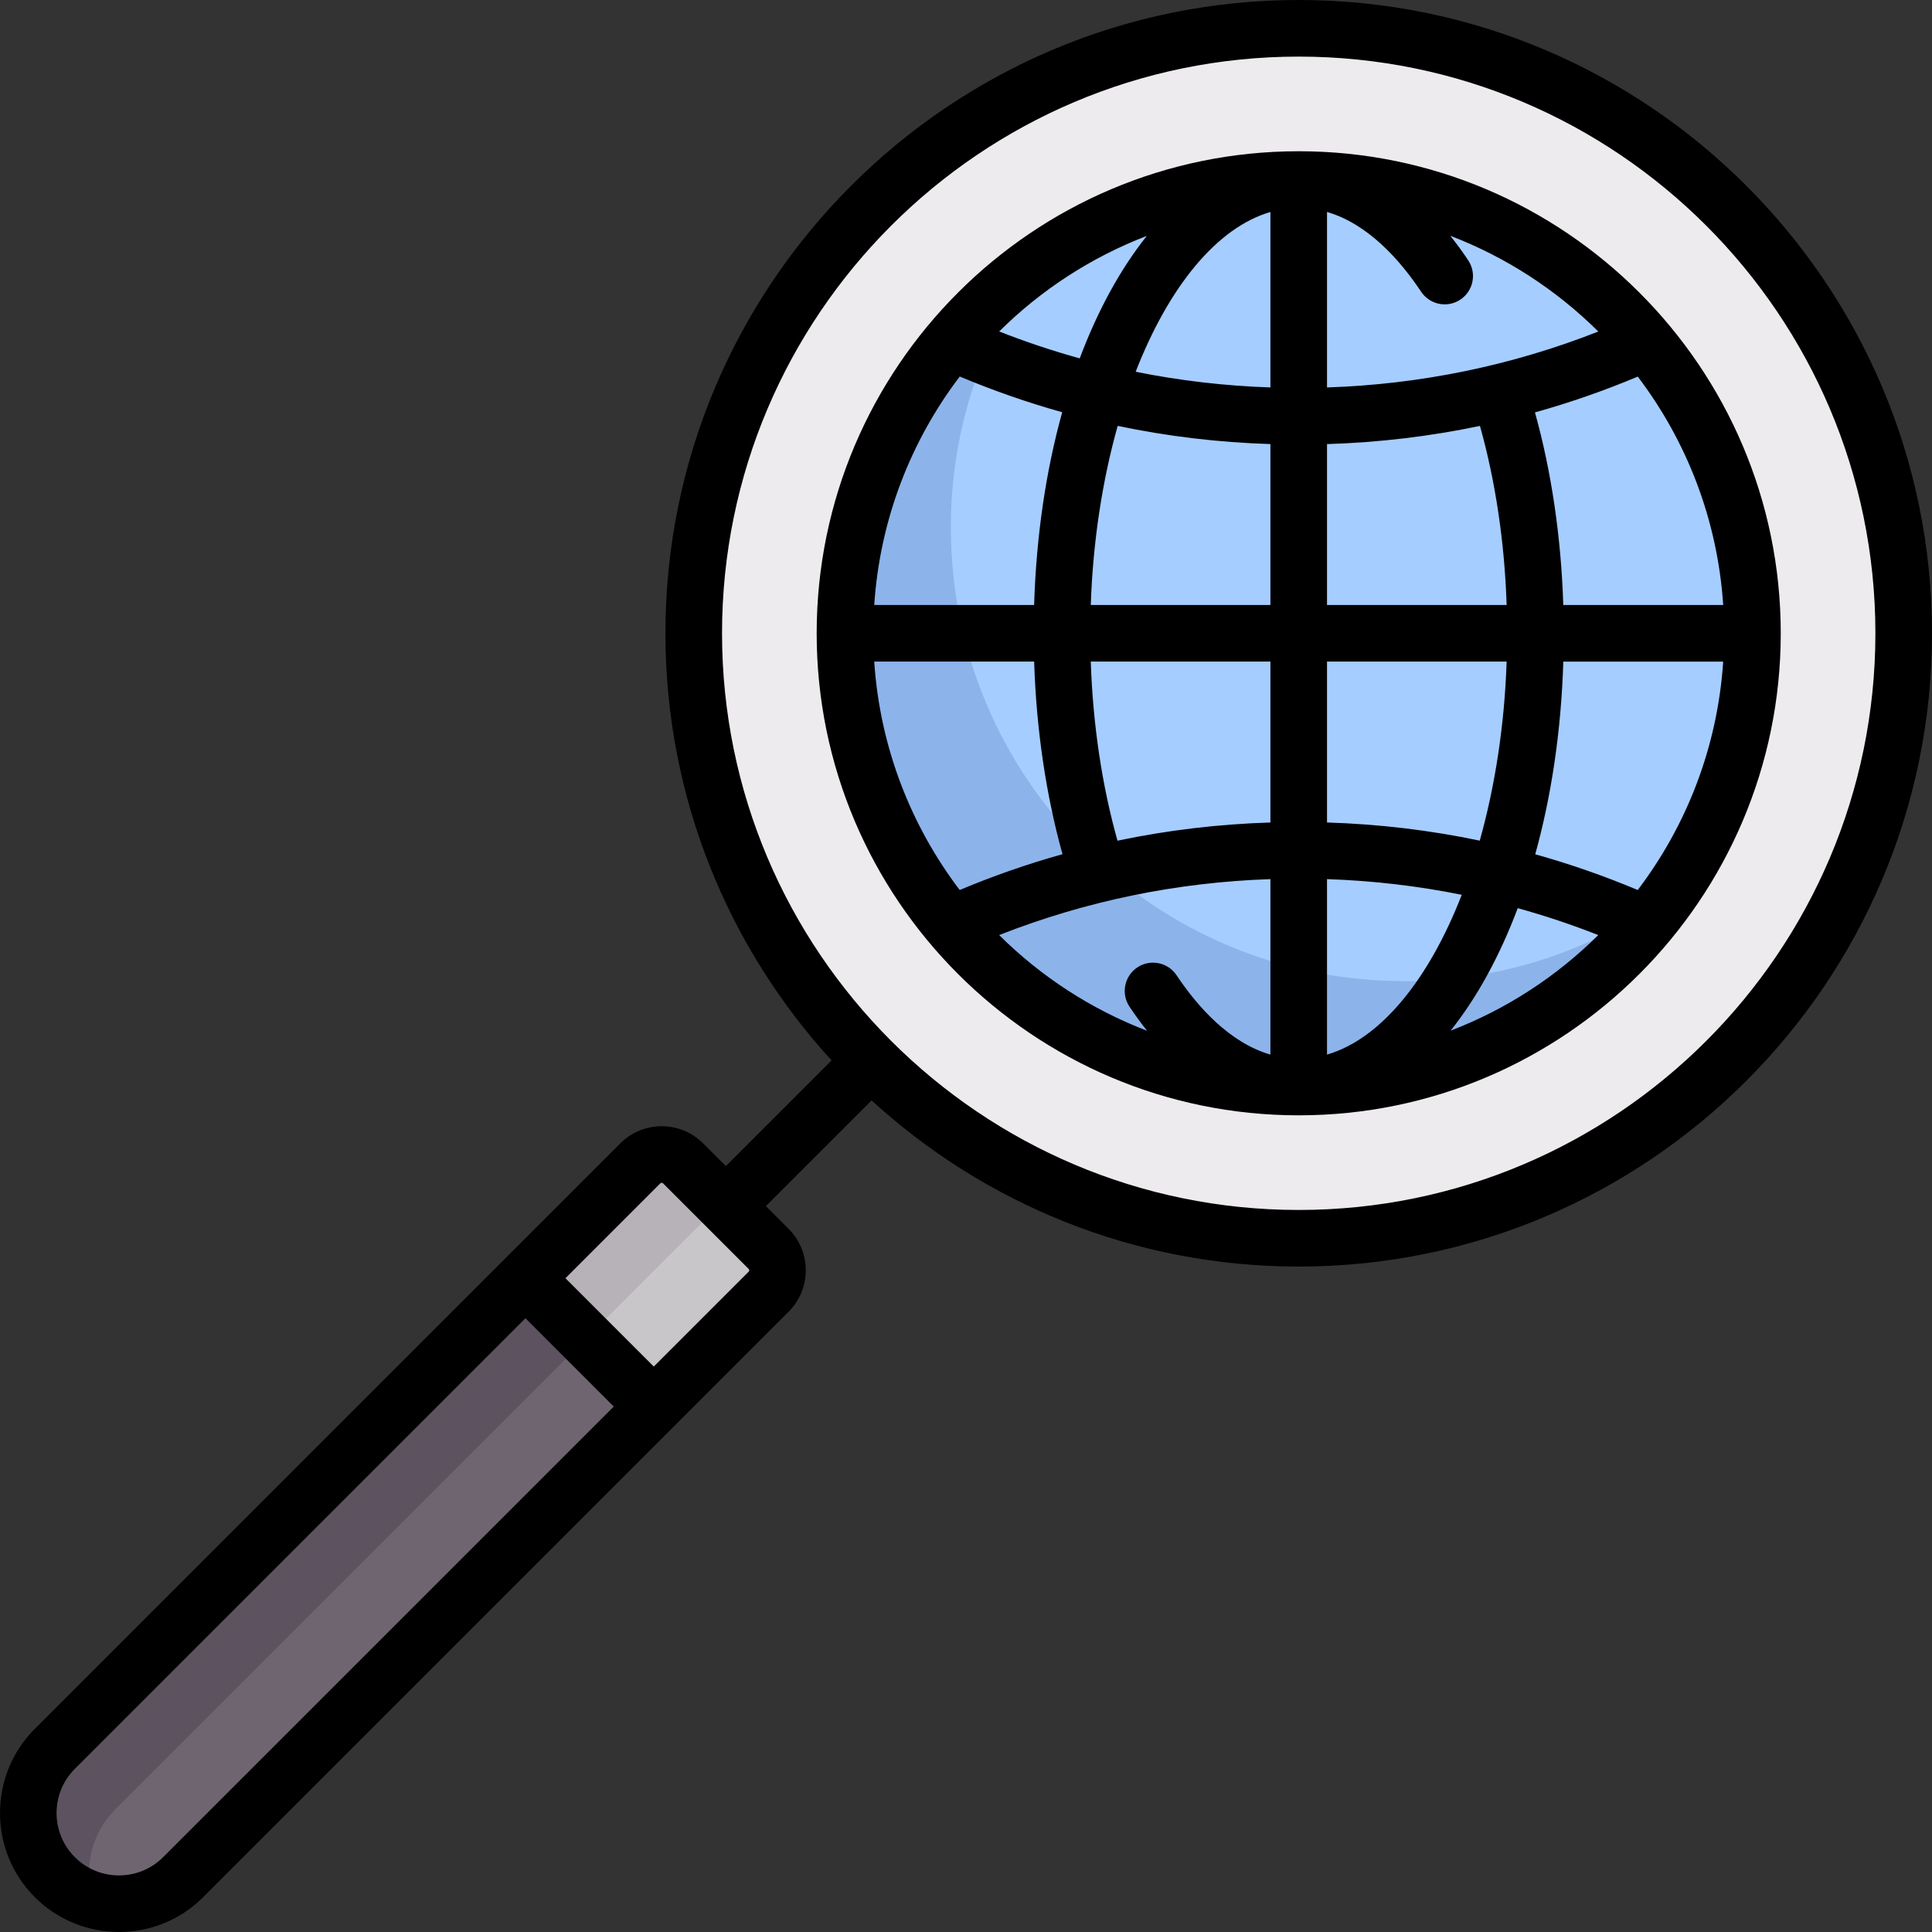 <?xml version="1.0" encoding="iso-8859-1"?>
<!-- Generator: Adobe Illustrator 19.0.0, SVG Export Plug-In . SVG Version: 6.00 Build 0)  -->
<svg version="1.1" id="Capa_1" xmlns="http://www.w3.org/2000/svg" xmlns:xlink="http://www.w3.org/1999/xlink" x="0px" y="0px"
	 viewBox="0 0 512.001 512.001" style="enable-background:new 0 0 512.001 512.001;" xml:space="preserve">
<rect x="0" y="0" width="512.001" height="512.001" fill="#333333" stroke="none"/>
<circle style="fill:#EDEBED;" cx="344.171" cy="167.825" r="160.325"/>
<circle style="fill:#A5CDFF;" cx="344.171" cy="167.825" r="120.244"/>
<path style="fill:#8CB4EB;" d="M372.23,260.016c-66.41,0-120.246-53.836-120.246-120.246c0-26.038,8.363-50.075,22.428-69.761
	c-30.522,21.808-50.486,57.446-50.486,97.818c0,66.41,53.836,120.246,120.246,120.246c40.371,0,76.01-19.964,97.818-50.485
	C422.305,251.653,398.268,260.016,372.23,260.016z"/>
<path style="fill:#6F6571;" d="M14.53,497.471L14.53,497.471c-9.392-9.391-9.392-24.619,0-34.011l155.16-155.16
	c3.13-3.13,8.206-3.13,11.337,0l22.674,22.674c3.13,3.13,3.13,8.206,0,11.336L48.54,497.471
	C39.149,506.863,23.921,506.863,14.53,497.471z"/>
<path style="fill:#5D5360;" d="M30.562,479.493l155.16-155.16c3.13-3.13,8.205-3.129,11.336,0l-16.031-16.033
	c-3.131-3.13-8.206-3.13-11.337,0L14.53,463.461c-9.391,9.391-9.391,24.619,0,34.01c2.916,2.916,6.42,4.817,10.111,5.922
	C22.186,495.194,24.086,485.969,30.562,479.493z"/>
<path style="fill:#C9C6CA;" d="M173.256,372.755l30.444-30.444c3.131-3.131,3.131-8.206,0-11.337L181.026,308.3
	c-3.131-3.13-8.206-3.13-11.337,0l-30.445,30.445L173.256,372.755z"/>
<path style="fill:#B7B2B8;" d="M185.722,324.333c3.13-3.13,8.205-3.129,11.336,0L181.027,308.3c-3.131-3.13-8.206-3.13-11.337,0
	l-30.445,30.445l16.032,16.032L185.722,324.333z"/>
<path d="M344.173,0c-92.54,0-167.827,75.287-167.827,167.827c0,43.578,16.699,83.325,44.029,113.191l-28.012,28.012l-6.034-6.034
	c-6.05-6.049-15.893-6.049-21.944,0L9.226,458.157c-12.3,12.301-12.3,32.316,0,44.617c6.15,6.15,14.229,9.226,22.309,9.226
	s16.158-3.075,22.309-9.226l155.16-155.16c6.05-6.05,6.05-15.894,0-21.944l-6.033-6.033l28.012-28.012
	c29.866,27.33,69.614,44.029,113.191,44.029c92.541,0,167.828-75.287,167.828-167.828S436.713,0,344.173,0z M43.237,492.167
	c-6.452,6.452-16.951,6.452-23.404,0s-6.452-16.951,0-23.404l119.413-119.412l23.404,23.404L43.237,492.167z M198.396,337.008
	l-25.141,25.141l-23.404-23.404l25.141-25.141c0.202-0.202,0.53-0.201,0.731,0l22.674,22.674c0.037,0.038,0.151,0.151,0.151,0.365
	C198.548,336.857,198.434,336.97,198.396,337.008z M344.173,320.655c-84.269,0-152.826-68.558-152.826-152.827
	C191.346,83.558,259.904,15,344.173,15S497,83.558,497,167.827C497,252.096,428.442,320.655,344.173,320.655z"/>
<path d="M344.173,40.082c-70.439,0-127.746,57.307-127.746,127.746c0,70.44,57.307,127.746,127.746,127.746
	c70.44,0,127.746-57.307,127.746-127.746C471.919,97.388,414.613,40.082,344.173,40.082z M434.016,235.861
	c-8.891-3.735-17.954-6.887-27.162-9.466c4.268-15.381,6.878-32.647,7.438-51.066h42.371
	C455.168,197.97,446.963,218.805,434.016,235.861z M231.683,175.327h42.377c0.562,17.856,3.126,35.27,7.514,51.044
	c-9.236,2.583-18.327,5.743-27.244,9.489C241.385,218.806,233.178,197.97,231.683,175.327z M254.34,99.782
	c8.888,3.736,17.949,6.888,27.155,9.468c-4.27,15.384-6.88,32.652-7.44,51.076h-42.37
	C233.178,137.679,241.389,116.838,254.34,99.782z M296.147,222.791c-4.106-14.602-6.524-30.795-7.082-47.463h47.608v42.639
	C322.937,218.397,309.406,220.004,296.147,222.791z M336.672,117.686v42.64h-47.604c0.579-17.035,3.11-33.171,7.13-47.46
	C309.441,115.649,322.955,117.254,336.672,117.686z M300.967,98.519c8.714-22.402,21.437-38.183,35.706-42.34v46.498
	C324.581,102.269,312.663,100.878,300.967,98.519z M351.673,232.978c12.092,0.405,24.012,1.793,35.708,4.151
	c-8.714,22.406-21.438,38.19-35.708,42.348V232.978z M351.673,217.966v-42.639h47.604c-0.579,17.032-3.109,33.166-7.128,47.453
	C378.908,220,365.392,218.397,351.673,217.966z M351.673,160.327v-42.637c13.737-0.429,27.27-2.034,40.53-4.818
	c4.107,14.605,6.519,30.774,7.076,47.455H351.673z M351.673,102.679V56.171c10.927,3.186,19.404,12.816,24.941,21.141
	c2.294,3.449,6.951,4.385,10.398,2.091c3.449-2.294,4.385-6.95,2.091-10.399c-1.53-2.3-3.115-4.472-4.747-6.514
	c14.82,5.672,28.149,14.382,39.215,25.372C400.627,96.88,376.515,101.851,351.673,102.679z M286.136,94.974
	c-7.213-1.999-14.33-4.377-21.339-7.134c11.044-10.961,24.341-19.654,39.122-25.323C296.943,71.255,290.918,82.251,286.136,94.974z
	 M336.672,232.978v46.505c-10.89-3.176-19.344-12.753-24.869-21.032c-2.3-3.446-6.956-4.374-10.402-2.075
	c-3.445,2.3-4.374,6.957-2.075,10.402c1.504,2.254,3.061,4.382,4.665,6.387c-14.815-5.67-28.141-14.376-39.205-25.361
	C287.727,238.783,311.836,233.81,336.672,232.978z M402.214,240.672c7.216,1.998,14.335,4.376,21.346,7.133
	c-11.047,10.966-24.347,19.663-39.134,25.334C391.405,264.397,397.431,253.398,402.214,240.672z M414.285,160.327
	c-0.561-17.868-3.114-35.256-7.502-51.035c9.236-2.582,18.327-5.74,27.244-9.485c12.94,17.052,21.144,37.883,22.638,60.521H414.285z
	"/>
<g>
</g>
<g>
</g>
<g>
</g>
<g>
</g>
<g>
</g>
<g>
</g>
<g>
</g>
<g>
</g>
<g>
</g>
<g>
</g>
<g>
</g>
<g>
</g>
<g>
</g>
<g>
</g>
<g>
</g>
</svg>
